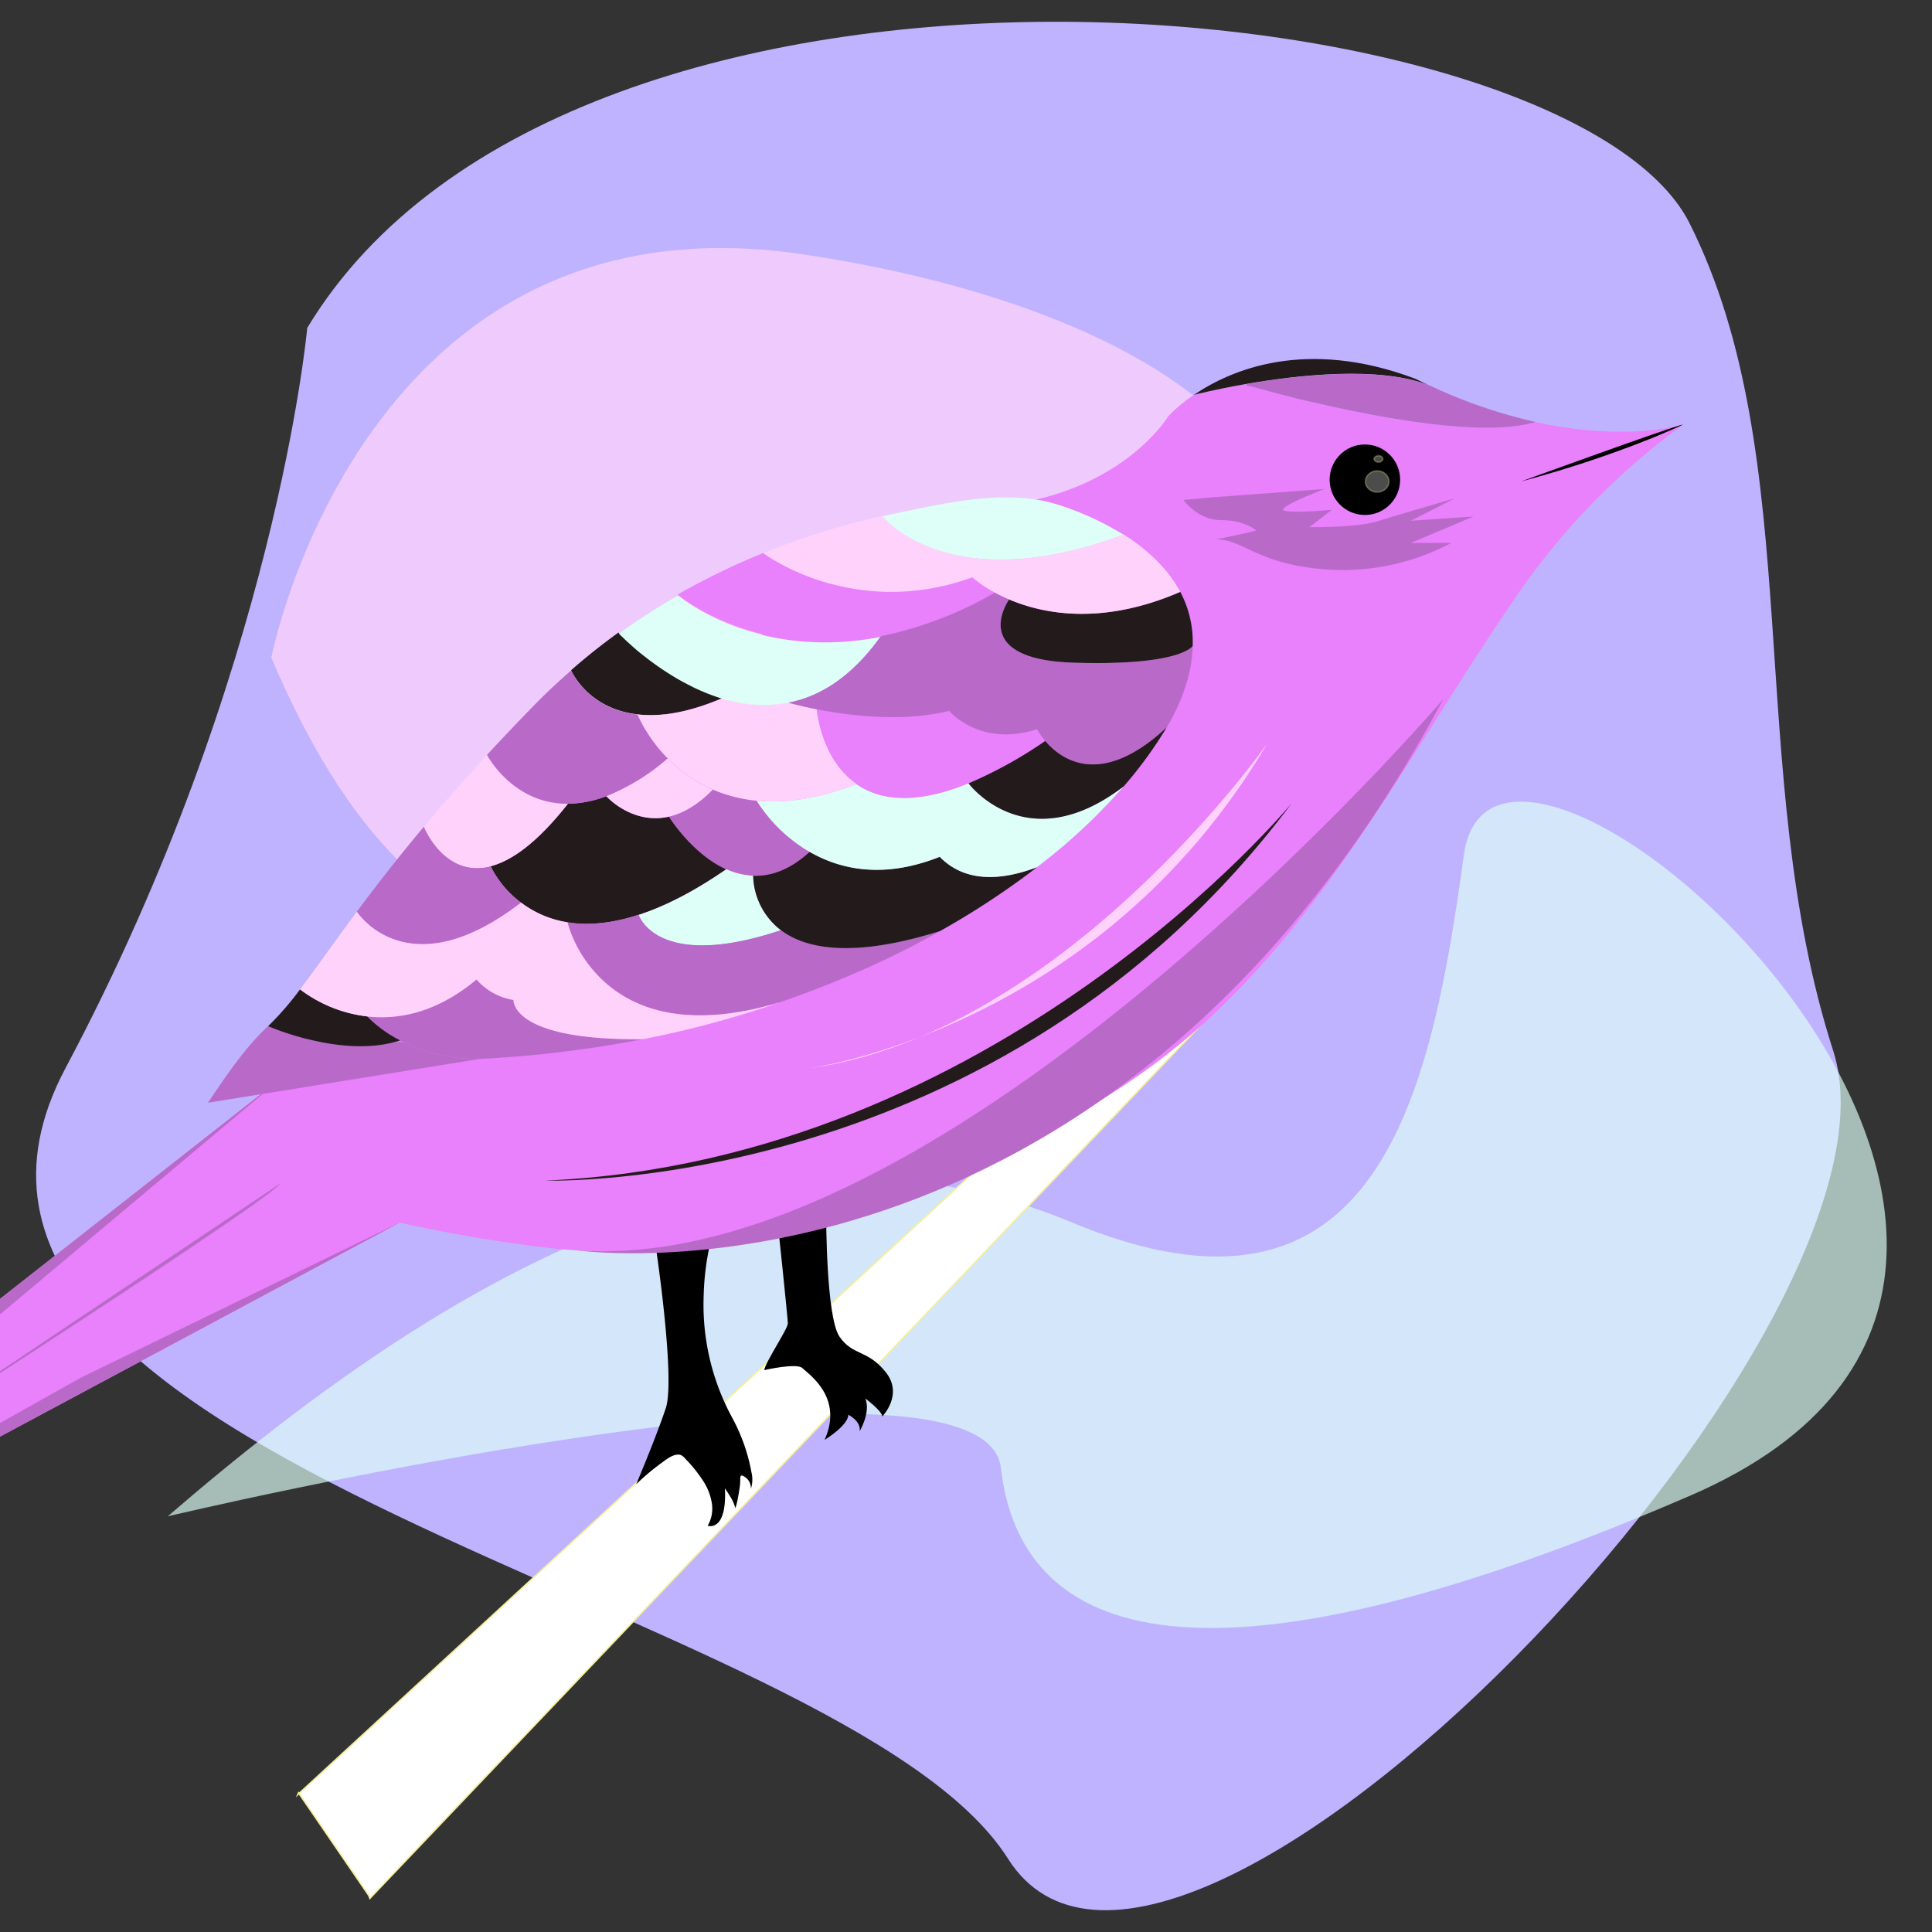 <svg id="Layer_1" data-name="Layer 1" xmlns="http://www.w3.org/2000/svg" viewBox="0 0 512 512"><rect x="0" y="0" width="512" height="512" fill="#333333" stroke="none"/><defs><style>.cls-1{fill:#bfb3ff;}.cls-2,.cls-9{fill:#ffd2fc;}.cls-2{opacity:0.74;}.cls-2,.cls-3,.cls-4,.cls-6{isolation:isolate;}.cls-10,.cls-3{fill:#ddfff7;}.cls-3{opacity:0.67;}.cls-4,.cls-6{fill:#fff;stroke:#f5ef99;stroke-miterlimit:37.8;stroke-width:0.39px;}.cls-5{fill:#e980fc;}.cls-6{opacity:0.3;}.cls-7{fill:#b96ac9;}.cls-8{fill:#231b1b;}</style></defs><path id="path313" class="cls-1" d="M81.42,86.9c70.66-117,335-90.1,366.33-27.73S462,204.53,485.83,278.51,310.54,561.18,267.14,492.59-38.57,388.2,17.35,283.08,81.42,86.9,81.42,86.9Z"/><path id="path315" class="cls-2" d="M71.9,174.27S96.1,49.86,213,67.43s180,81.15,68.5,144.7S110.88,266.25,71.9,174.27Z"/><path id="path317" class="cls-3" d="M44.46,401.84c75.25-65,158.07-112,239.31-78s95.37-33,104.17-97.28S590.16,334.85,448,396.33,269.65,427.54,265.24,389,44.46,401.84,44.46,401.84Z"/><path id="path320" class="cls-4" d="M261.56,307.42,78.93,475.57l.19-.45,18.61,27.2.29.77,219-230.19s-50.9,34.92-55.49,34.52Z"/><g id="legs"><path id="path323" d="M173.9,331.18s5.11,34.27,2.54,42-7.84,20.16-7.84,20.16a62.54,62.54,0,0,1,6.78-5.7c1.21-.87,2.87-2.24,4.48-2.15.92,0,1.6.94,2.2,1.55a36.75,36.75,0,0,1,4,5,15.17,15.17,0,0,1,2.64,6.69v.07a9,9,0,0,1-1.16,5.54s5.14,1.82,4.57-9.91c.43.61.83,1.22,1.21,1.86a11.54,11.54,0,0,1,1.55,3.36,2.79,2.79,0,0,0,.14-.37c.06-.22.13-.44.18-.65.11-.42.2-.85.29-1.27.18-.87.32-1.74.46-2.61a16.56,16.56,0,0,0,.23-2.33c0-1.3,0-1.88,1.41-.88a3.43,3.43,0,0,1,1.39,3.08,8,8,0,0,0,.2-4.33,48.63,48.63,0,0,0-5.27-14.84,62.66,62.66,0,0,1-7.42-32.08,70.25,70.25,0,0,1,1.72-13.85S174.44,331.72,173.9,331.18Z"/><path id="path325" d="M206.31,326s2.47,23.3,2.47,24.73-5.83,10.06-6.27,12.37c0,0,8.67-2,10.15-.52s11,7.68,5.86,19c0,0,6.29-3.81,6.29-6.67,0,0,3.44,1.71,3,4.38,0,0,3-5,1.52-8.67,0,0,4.48,3.36,4.48,4.76,0,0,5.73-5.81.86-11.82s-8.67-4.19-12.2-9.34-3.52-31.53-3.52-31.53S207.4,326,206.31,326Z"/></g><path id="path328" class="cls-5" d="M446.12,112.49a185.79,185.79,0,0,0-42.42,42.87c-31.75,45.36-56,98-102.92,130.31-22,15.13-46.57,26.06-71.93,34.11-26.48,8.4-54.8,14.1-82.67,11A386.18,386.18,0,0,1,105.94,324L-136,453.53l40.32-24.88L-124,441.54l205.13-161,25.66-27.76S224.34,136.63,260.43,134.45s49.13-24.08,49.13-24.08a38.55,38.55,0,0,1,6.84-5.71h0c.32-.08,5.66-1.43,13.33-2.8,0,0,55.75,16.51,77.22,10h0C431.28,117.19,446.12,112.49,446.12,112.49Z"/><circle id="circle330" cx="361.71" cy="127.13" r="9.34"/><ellipse id="ellipse332" class="cls-6" cx="364.97" cy="127.6" rx="3.12" ry="2.82"/><ellipse id="ellipse334" class="cls-6" cx="365.31" cy="121.62" rx="1.16" ry="0.85"/><path id="path336" class="cls-5" d="M277,196.36a114.62,114.62,0,0,1-20.35,11.24c-14.48,5.92-23.77,4.36-29.72.22-9.52-6.62-10.5-19.84-10.5-19.84,8.49,1.68,22.71,3.46,35.06.41.29.34,8.4,9.66,23.31,4.86a18.22,18.22,0,0,0,2.2,3.11Z"/><path id="path338" class="cls-7" d="M214.56,225.74c-5.29,4.87-10.37,6.55-15,6.36a19,19,0,0,1-7.11-1.75c-9.12-4.1-15.18-13.95-15.18-13.95,3.54-.81,7.47-2.92,11.61-7.15a38,38,0,0,0,11.62,2.94A41.09,41.09,0,0,0,214.56,225.74Z"/><path id="path340" class="cls-8" d="M192.47,230.35c-8.84,6.11-16.54,9.93-23.24,12.1-7.52,2.43-13.76,2.8-18.87,2h0A27.71,27.71,0,0,1,130,229.56c5.43-1.38,12.22-6,20.5-16.56a29.47,29.47,0,0,0,10.16-2c.26.3,7,7.63,16.62,5.43,0,0,6.06,9.85,15.18,13.95Z"/><path id="path342" class="cls-9" d="M188.9,209.24c-4.14,4.24-8.07,6.35-11.61,7.16-9.61,2.2-16.36-5.14-16.62-5.44a57.07,57.07,0,0,0,16.24-10,37.69,37.69,0,0,0,12,8.29Z"/><path id="path344" class="cls-10" d="M207,246.54c-33,11-37.73-4.09-37.73-4.09,6.73-2.17,14.4-6,23.24-12.1a19.1,19.1,0,0,0,7.12,1.73A18.74,18.74,0,0,0,207,246.54Z"/><path id="path346" class="cls-10" d="M297.8,141.71c-46.33,17.17-63.62-4.44-64-4.89l3.57-.78c13.79-2.84,29.88-6.72,43.68-2.08a78.61,78.61,0,0,1,16.72,7.75Z"/><path id="path348" class="cls-7" d="M170.38,275.39a307.44,307.44,0,0,1-43.09,5.23,44.19,44.19,0,0,1-21.28-4.9h0a33.44,33.44,0,0,1-8.75-6.36c8.07.92,18.23-.83,29-9.8a16.26,16.26,0,0,0,9.79,5.43c0,.3-.34,10.8,34.33,10.4Z"/><path id="path350" class="cls-7" d="M55.1,292.24c4.76-7.05,9.68-14.47,15.94-20.3.4-.37,10.08,3.36,11,3.59a56.16,56.16,0,0,0,22.58.68,6.46,6.46,0,0,1,1.81-.1,7,7,0,0,1,1.71.61,44,44,0,0,0,19.13,3.89"/><path id="path352" class="cls-8" d="M106.06,275.72c-15.23,5-35-3.78-35-3.78a79.17,79.17,0,0,0,8.46-9.75,36.51,36.51,0,0,0,17.79,7.17h0A33.44,33.44,0,0,0,106.06,275.72Z"/><path id="path354" class="cls-7" d="M138.08,239.18c-30.24,23.31-43.52,2.42-43.52,2.42,4.86-6.53,10.64-14,17.79-22.54,0,0,5.35,13.64,17.66,10.5A27.2,27.2,0,0,0,138.08,239.18Z"/><path id="path356" class="cls-9" d="M150.51,213c-8.28,10.52-15.07,15.17-20.5,16.56-12.32,3.14-17.66-10.5-17.66-10.5,4.88-5.84,10.41-12.16,16.7-19,0,0,6.81,13.06,21.46,12.94Z"/><path id="path358" class="cls-7" d="M249.12,246.74c-4.72,2.66-9.44,5.12-14.11,7.36a275,275,0,0,1-25.76,10.61q-1.23.45-2.46.87h-.08c-26.91,8.13-41.35.56-48.83-7.7a33.3,33.3,0,0,1-7.52-13.48c5.11.83,11.35.49,18.87-2,0,0,4.68,15.13,37.73,4.09h0c6.55,4.89,18.89,7.47,42.16.2Z"/><path id="path360" class="cls-9" d="M206.71,265.61a263.27,263.27,0,0,1-36.31,9.78h0c-34.67.4-34.33-10.08-34.31-10.4a16.26,16.26,0,0,1-9.79-5.43c-10.77,9-20.93,10.72-29,9.8h0a36.32,36.32,0,0,1-17.79-7.17c4.13-5.42,8.85-12.23,15.06-20.58,0,0,13.3,20.88,43.53-2.42a27.34,27.34,0,0,0,12.27,5.21h0a33.48,33.48,0,0,0,7.52,13.51c7.47,8.26,21.91,15.82,48.82,7.7Z"/><path id="path362" class="cls-8" d="M274.86,229.8a213.86,213.86,0,0,1-25.73,16.94h0c-23.27,7.28-35.61,4.69-42.15-.21h0a18.7,18.7,0,0,1-7.39-14.45c4.61.19,9.69-1.49,15-6.36,8,4.63,19.48,7.28,34.5,1.32C253.77,231.91,261.67,234.82,274.86,229.8Z"/><path id="path364" class="cls-10" d="M297.83,208.36a155.34,155.34,0,0,1-23,21.44c-13.2,5-21.1,2.11-25.81-2.74-15,6-26.49,3.31-34.49-1.32a41,41,0,0,1-14-13.55c7.28.69,16-.38,26.42-4.37,6,4.14,15.25,5.7,29.73-.22.31.43,15.53,20.34,41.15.76Z"/><path id="path366" class="cls-8" d="M191.4,185c-9.39,4-16.76,5-22.47,4.3-13.29-1.52-17.59-11.67-17.59-11.67q6-5.28,12.56-10h0a.08.08,0,0,1,0,0l.07.07a2.09,2.09,0,0,1,.15.15l.12.12.29.3.16.15c.22.22.48.46.79.75l.38.36.8.73.37.33c.94.84,2.08,1.8,3.36,2.84l.42.33,1,.77.4.31.45.33.49.36.5.36c1.8,1.28,3.79,2.59,5.94,3.83l1,.56c.64.36,1.3.71,2,1,.34.17.69.35,1,.51l.66.32.77.35,1,.44c.31.14.63.27.93.39l.74.29.7.27.72.26.71.25.85.28Z"/><path id="path368" class="cls-9" d="M227,207.82c-10.42,4-19.16,5.06-26.43,4.37a38.3,38.3,0,0,1-11.62-2.95,37.69,37.69,0,0,1-12-8.29,39.2,39.2,0,0,1-8-11.59c5.71.65,13.08-.29,22.47-4.31l.11,0,1.12.32.78.2c.28.08.56.14.85.21l.63.14.94.19.75.14c.3.05.56.1.88.14.48.07.95.12,1.43.17l.47.06.6,0,.46,0c.63,0,1.25.07,1.87.08H203c.84,0,1.69-.05,2.53-.13a24.69,24.69,0,0,0,2.48-.32c.29,0,.56-.09.86-.14,0,0,2.92.85,7.55,1.76,0,0,1,13.22,10.49,19.83Z"/><path id="path370" class="cls-7" d="M176.91,201a56.62,56.62,0,0,1-16.24,10,29.48,29.48,0,0,1-10.16,2c-14.64.12-21.45-12.94-21.45-12.94q5.7-6.19,12.28-12.94,2.94-3,6-5.85,2-1.82,4-3.59s4.31,10.15,17.6,11.68A39.17,39.17,0,0,0,176.91,201Z"/><path id="path372" class="cls-10" d="M233.41,168.61c-7.75,10.89-16.24,16-24.51,17.61-.28.05-.56.11-.85.15-.83.14-1.66.25-2.49.31s-1.68.12-2.52.13h-.75c-.63,0-1.25,0-1.87-.08l-.47,0-.6,0-.47-.06c-.47-.05-.95-.1-1.42-.17l-.88-.14-.76-.14-.94-.19-.63-.14c-.21-.06-.56-.13-.84-.21l-.79-.2-1.12-.32-.1,0-.6-.19-.85-.28-.72-.25-.71-.26-.7-.27c-.26-.09-.5-.19-.74-.29l-.93-.39-1-.43-.78-.36c-.25-.11-.44-.2-.66-.32s-.69-.34-1-.51q-1-.51-2-1.05l-1-.56c-2.15-1.24-4.14-2.55-5.93-3.83l-.51-.36c-.16-.13-.32-.24-.49-.36l-.45-.33-.4-.3-1-.78-.42-.33c-1.31-1-2.45-2-3.36-2.84-.13-.11-.26-.22-.37-.33l-.81-.73-.38-.36c-.3-.29-.56-.56-.78-.75l-.16-.15-.3-.3a.68.68,0,0,0-.12-.12l-.15-.15-.06-.07,0,0h0a176.33,176.33,0,0,1,15.68-10.08s20.24,17.51,53.79,10.93Z"/><path id="path374" class="cls-5" d="M263.61,157a101,101,0,0,1-30.2,11.56c-33.55,6.58-53.84-11-53.84-11q7.06-4,14.46-7.44,4.09-1.89,8.26-3.57h0c.45.35,23.88,17.84,55.4,6.44a31.46,31.46,0,0,0,5.92,4Z"/><path id="path376" class="cls-7" d="M316.08,171.17c-.19,7.62-3,15.07-6.9,21.64-17.36,16.13-27.88,8.51-32.14,3.55a18.22,18.22,0,0,1-2.2-3.11c-14.89,4.8-23-4.52-23.31-4.86-12.32,3.05-26.56,1.25-35.06-.41-4.62-.91-7.54-1.76-7.54-1.76,8.28-1.61,16.75-6.72,24.5-17.61a100.59,100.59,0,0,0,30.2-11.56c1.12.6,2.38,1.22,3.8,1.82,0,0-11.38,15.87,17.15,16.75s31.5-4.45,31.5-4.45Z"/><path id="path378" class="cls-8" d="M309.16,192.81a110.77,110.77,0,0,1-11.33,15.55C272.21,228,257,208,256.67,207.6A114.62,114.62,0,0,0,277,196.36c4.26,5,14.79,12.58,32.14-3.55Z"/><path id="path380" class="cls-8" d="M316.08,171.17s-2.95,5.33-31.5,4.45-17.15-16.75-17.15-16.75c9.23,3.92,24.78,6.89,45.36-2a28.1,28.1,0,0,1,3.29,12.53Z"/><path id="path382" class="cls-9" d="M312.76,156.83c-20.58,8.93-36.12,5.94-45.37,2-1.41-.6-2.68-1.22-3.79-1.82a31.5,31.5,0,0,1-5.91-4c-31.53,11.39-54.95-6.1-55.41-6.45a201.22,201.22,0,0,1,31.53-9.81c.36.45,17.65,22.06,64,4.89C304,145.63,309.47,150.61,312.76,156.83Z"/><path id="path385" class="cls-9" d="M335.87,197s-54.05,77.22-122.26,86.25c0,0,77.22-9.89,122.26-86.25Z"/><path id="path387" d="M403.08,127.6s40-14.56,43-15.12C446.12,112.49,429.49,120.53,403.08,127.6Z"/><path id="path389" class="cls-8" d="M342.31,212.87s-78.07,94.82-197.76,100c0,0,120.11,3.85,197.76-100Z"/><path id="path391" class="cls-8" d="M378.72,102.11c-13.25-5.2-35-2.73-49-.26-7.67,1.35-13,2.7-13.33,2.8,9.71-6.6,29.58-15.22,58.63-4.3,1.24.61,2.46,1.19,3.67,1.76Z"/><path id="path393" class="cls-7" d="M382.46,185.31S251.05,339,152.62,331.32C152.62,331.32,293.49,351.93,382.46,185.31Z"/><path id="path395" class="cls-7" d="M74.2,313.68l-97.38,65.21S71.34,318.16,74.2,313.68Z"/><path id="path397" class="cls-7" d="M320.15,131.89l30.88-2.3s-9.15,3.44-10.87,5.15,12.78.38,12.78.38L347,139.7s12.39.19,17.92-1.53,20.58-6.09,20.58-6.09L373.91,138l16.58-1.12-16.58,7h10.68a61.24,61.24,0,0,1-32.8,7.06c-18.68-1.34-22.11-8-29.55-8,0,0,9.3-1.86,10.68-2.38,0,0-3.1-2.72-9.3-2.72s-10-5.34-10-5.34Z"/><path id="path399" class="cls-7" d="M407,111.83a29.94,29.94,0,0,1-3.61.83c-1.35.23-2.71.39-4.07.5s-3,.17-4.48.19-3.2,0-4.8-.08-3.37-.18-5-.32-3.49-.32-5.23-.52-3.56-.45-5.34-.7-3.57-.56-5.36-.84-3.54-.61-5.31-.94-3.46-.67-5.19-1l-5-1.06-4.71-1.07-4.37-1-3.92-1c-1.15-.3-2.3-.56-3.45-.9l-2.86-.77c-1.12-.3-2.24-.6-3.36-.88a5,5,0,0,1-.67-.14c-.29-.12,0-.27.15-.32a4.81,4.81,0,0,1,.84-.17l1.47-.25,3.08-.48c2.19-.32,4.39-.6,6.59-.86s4.62-.48,6.93-.64,4.72-.27,7.08-.31,4.66,0,7,.12a66.66,66.66,0,0,1,6.64.68,45.29,45.29,0,0,1,6.09,1.33c.9.26,1.8.56,2.68.91s1.75.81,2.62,1.19A135.15,135.15,0,0,0,407,111.83Z"/><polygon id="polygon401" class="cls-7" points="-123.99 441.52 75.69 284.8 -95.68 428.65 -123.99 441.52"/><polygon id="polygon403" class="cls-7" points="21.29 365.16 105.94 323.98 -136 453.53 21.29 365.16"/></svg>